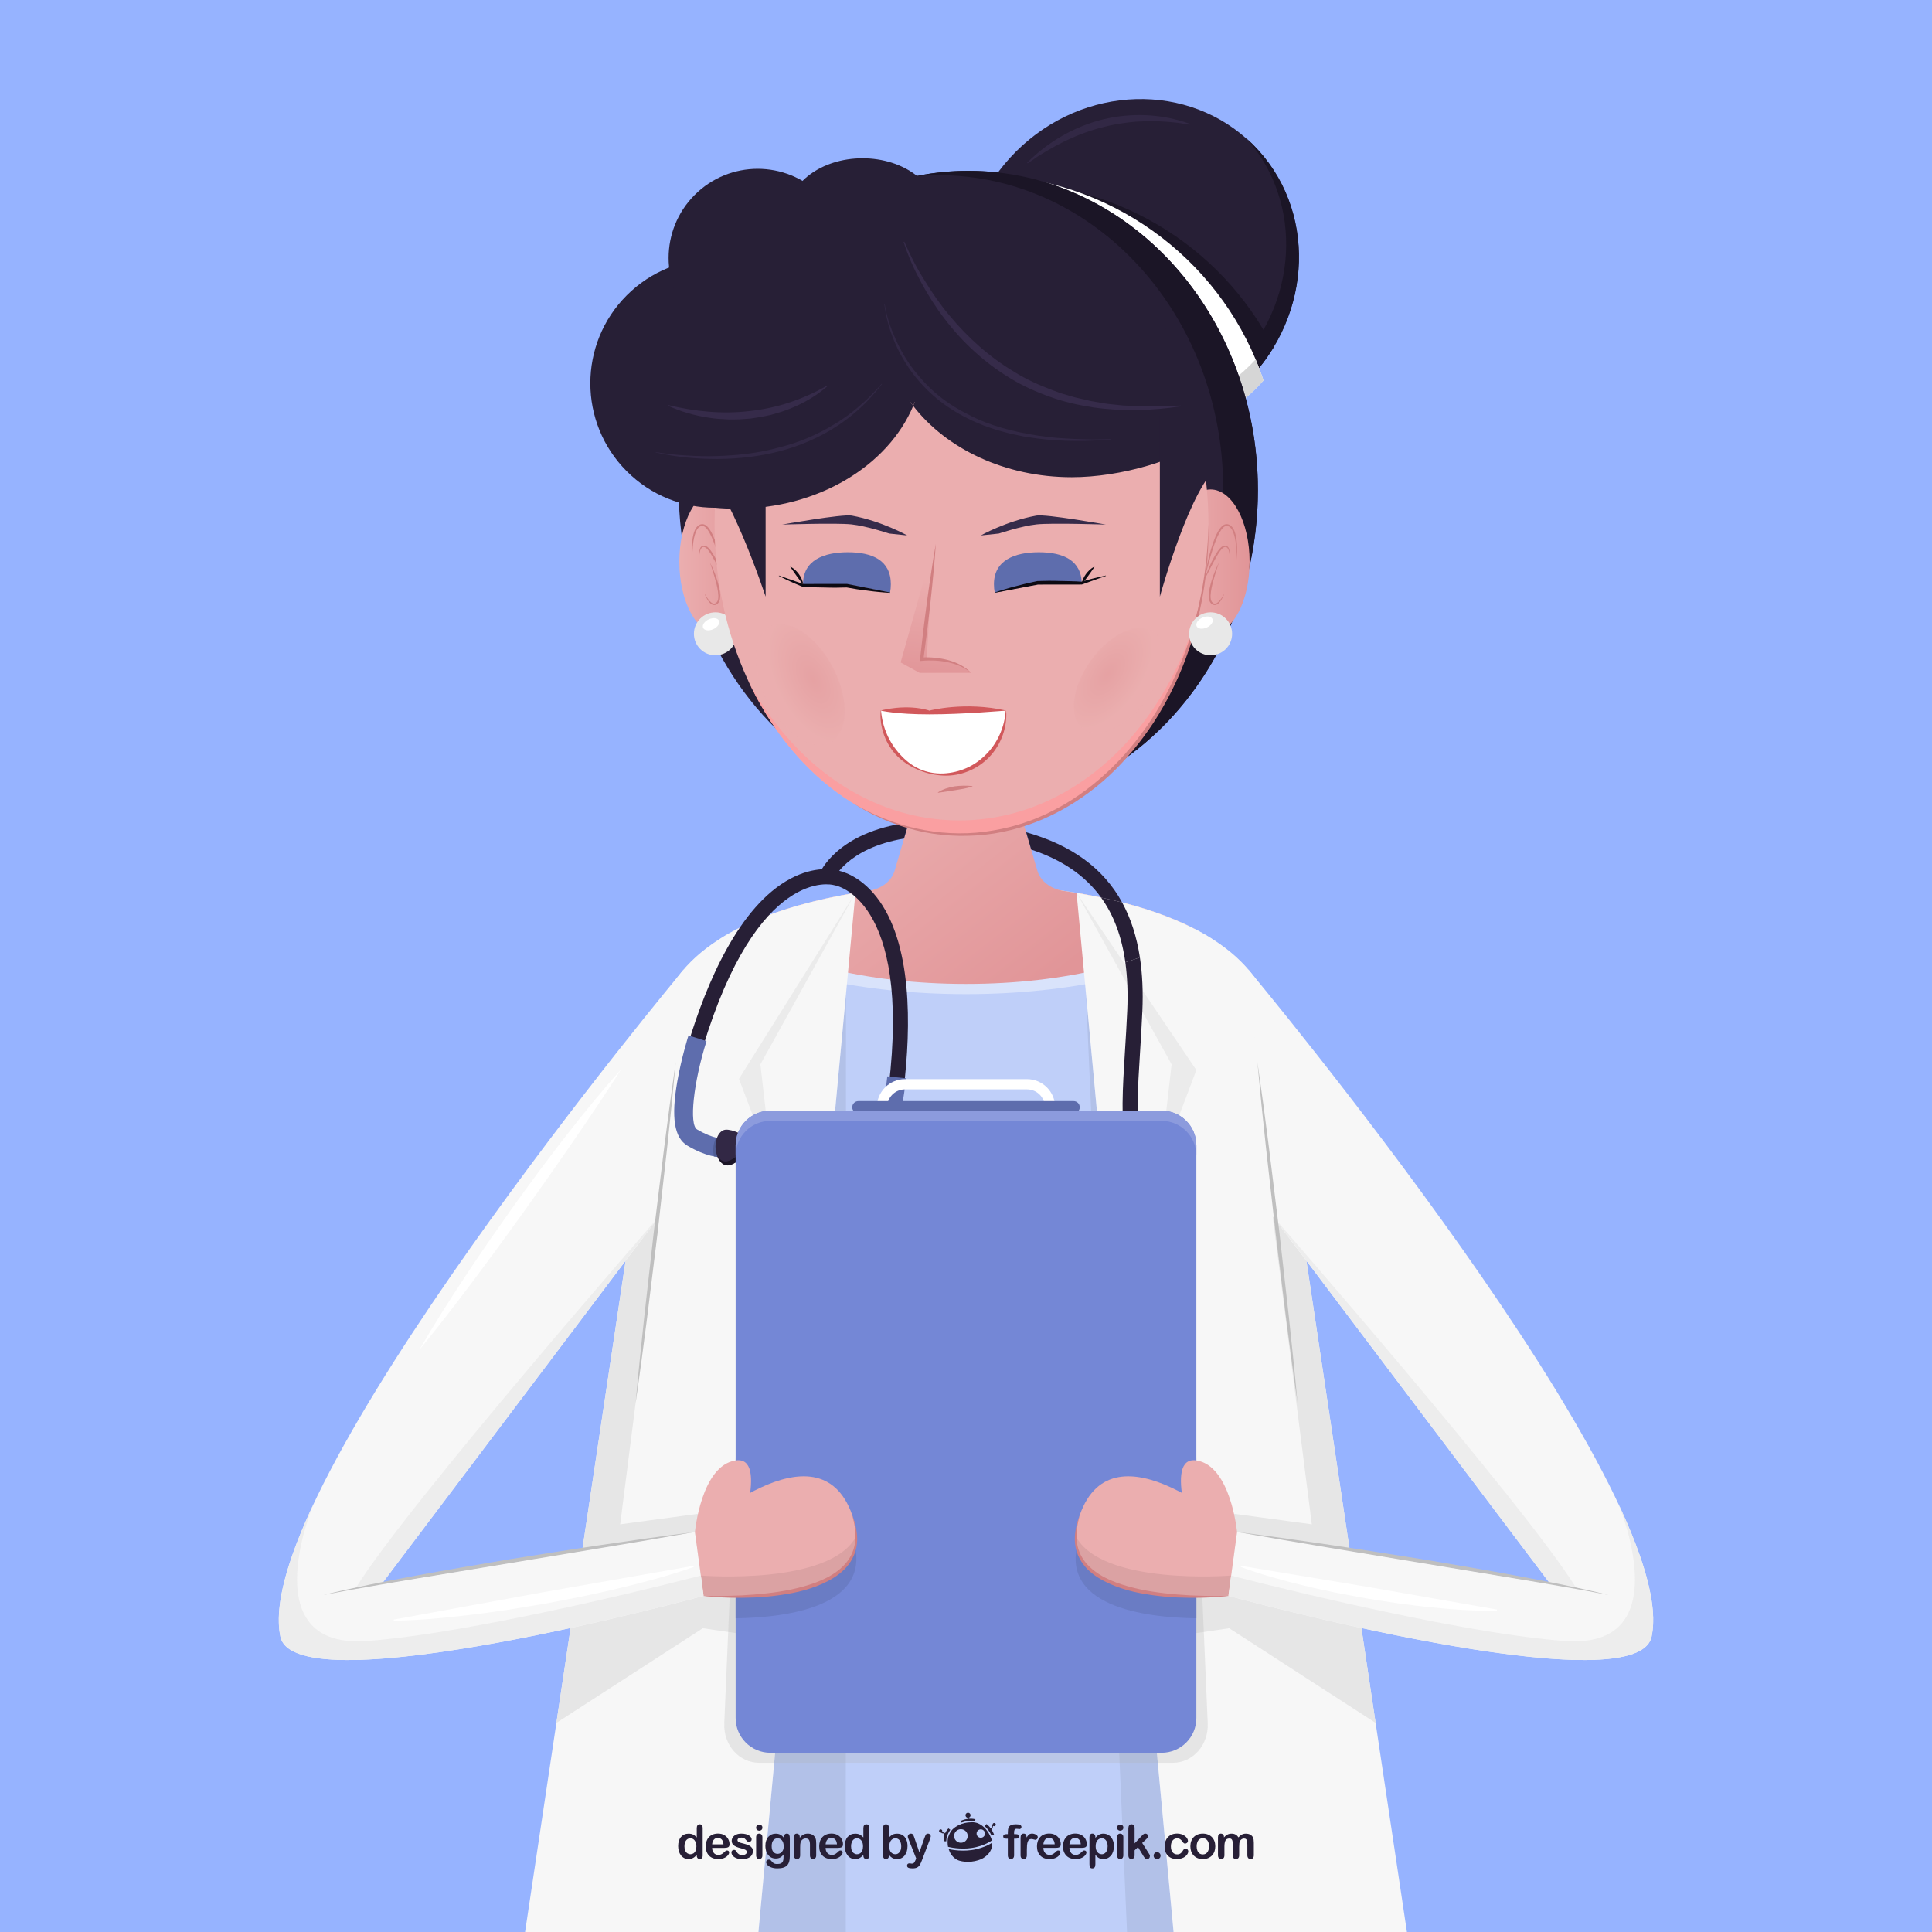 <?xml version="1.0" encoding="utf-8"?>
<!-- Generator: Adobe Illustrator 27.5.0, SVG Export Plug-In . SVG Version: 6.00 Build 0)  -->
<svg version="1.1" xmlns="http://www.w3.org/2000/svg" xmlns:xlink="http://www.w3.org/1999/xlink" x="0px" y="0px"
	 viewBox="0 0 500 500" style="enable-background:new 0 0 500 500;" xml:space="preserve">
<g id="BACKGROUND">
	<rect style="fill:#96B3FF;" width="500" height="500"/>
</g>
<g id="OBJECTS">
	<g>
		<path style="fill:#BFCFF9;" d="M353.652,500l-25.658-241.167C314.995,227.766,250,228.654,250,228.654
			s-64.995-0.888-77.994,30.179L146.348,500H353.652z"/>
		<polygon style="fill:#B2C1E8;" points="303.723,500 281.062,257.28 291.672,500 		"/>
		<polygon style="fill:#B2C1E8;" points="218.882,500 218.938,257.28 196.277,500 		"/>
		<path style="fill:#D9E3FB;" d="M250,257.28c27.128,0,50.867-5.577,64.24-13.94C290.832,228.1,250,228.654,250,228.654
			s-40.832-0.554-64.24,14.686C199.133,251.704,222.872,257.28,250,257.28z"/>
		<linearGradient id="SVGID_1_" gradientUnits="userSpaceOnUse" x1="222.508" y1="205.342" x2="264.83" y2="259.42">
			<stop  offset="0" style="stop-color:#EBAEAF"/>
			<stop  offset="1" style="stop-color:#E19598"/>
		</linearGradient>
		<path style="fill:url(#SVGID_1_);" d="M268.474,225.359l-4.181-14.293h-28.587l-4.181,14.293
			c-0.785,2.686-3.449,4.713-6.767,5.198c-10.941,1.598-23.601,4.532-34.015,9.914c11.031,8.403,33.397,14.165,59.256,14.165
			s48.226-5.762,59.256-14.165c-10.414-5.382-23.074-8.316-34.015-9.914C271.923,230.072,269.26,228.044,268.474,225.359z"/>
		<path style="fill:#F7F7F7;" d="M196.277,500l25.107-268.92c-19.186,3.199-42.201,10.602-49.378,27.753L135.888,500H196.277z"/>
		<polygon style="fill:#E6E6E6;" points="170.647,314.695 160.507,394.49 200.742,389.062 195.334,423.365 181.888,421.382 
			143.993,445.885 161.905,326.279 		"/>
		<path style="fill:#F7F7F7;" d="M364.112,500l-36.118-241.167c-7.176-17.151-30.192-24.554-49.378-27.753L303.723,500H364.112z"/>
		<polygon style="fill:#EBEBEB;" points="278.616,231.08 309.618,276.926 300.171,301.911 303.214,275.46 		"/>
		<polygon style="fill:#EBEBEB;" points="221.384,231.08 191.244,279.207 199.828,301.911 196.786,275.46 		"/>
		<polygon style="fill:#E6E6E6;" points="329.353,314.695 339.493,394.49 299.258,389.062 304.666,423.365 318.112,421.382 
			356.007,445.885 338.094,326.279 		"/>
		<g>
			<path style="fill:#271F36;" d="M295.05,272.194c0.208-3.32,0.424-6.754,0.59-10.513c0.223-5.044,0.006-9.668-0.639-13.902
				c-1.215,0.436-2.47,0.856-3.766,1.256c0.53,3.798,0.696,7.947,0.496,12.474c-0.164,3.722-0.379,7.138-0.586,10.44
				c-1.222,19.431-2.029,32.268,11.492,53.3l3.291-2.115C293.101,303.18,293.835,291.517,295.05,272.194z"/>
			<path style="fill:#271F36;" d="M211.922,226.406l3.64,1.433c0.043-0.11,3.495-8.309,18.402-10.817l1.209-4.134
				C216.56,215.312,212.143,225.845,211.922,226.406z"/>
			<path style="fill:#271F36;" d="M284.959,232.286c1.807,0.382,3.627,0.801,5.447,1.268c-4.849-8.855-13.062-14.838-24.848-18.165
				l1.312,4.487C274.882,222.523,280.862,226.612,284.959,232.286z"/>
			<path style="fill:#271F36;" d="M290.406,233.554c-1.821-0.467-3.64-0.886-5.447-1.268c3.277,4.539,5.348,10.095,6.276,16.748
				c1.296-0.401,2.551-0.82,3.766-1.256C294.183,242.402,292.658,237.667,290.406,233.554z"/>
		</g>
		<g>
			<path style="fill:#271F36;" d="M233.869,281.807l-3.884-0.468c5.91-48.947-13.817-52.207-14.017-52.234l-0.336-0.073
				c-0.174-0.049-19.549-4.983-33.787,42.219l-3.746-1.13c4.693-15.56,13.098-35.603,26.485-42.725
				c6.278-3.342,11.052-2.398,12.028-2.15c0.993,0.164,5.744,1.219,10.153,6.798C236.166,243.941,235.817,265.672,233.869,281.807z"
				/>
			<path style="fill:#5E6DAD;" d="M187.493,299.455c-1.506,0.132-4.708-0.089-9.565-2.939c-3.435-2.016-4.275-7.303-2.643-16.639
				c1.066-6.097,2.818-11.675,2.892-11.909l4.664,1.473c-3.384,10.726-4.546,21.622-2.438,22.859
				c4.383,2.572,6.616,2.315,6.638,2.302l1.344,4.703C188.239,299.345,187.941,299.415,187.493,299.455z"/>
			<path style="fill:#505D94;" d="M188.386,299.303l-1.344-4.703c-0.011,0.006-0.577,0.074-1.69-0.184
				c-0.409,0.744-0.689,1.67-0.756,2.697c-0.051,0.779,0.036,1.51,0.209,2.169c1.175,0.218,2.075,0.226,2.689,0.172
				C187.941,299.415,188.239,299.345,188.386,299.303z"/>
			<path style="fill:#322845;" d="M193.716,296.224c0.158,2.555-3.698,5.285-5.316,5.385c-1.617,0.1-3.057-1.89-3.214-4.444
				c-0.158-2.555,1.025-4.706,2.643-4.806C189.446,292.259,193.559,293.67,193.716,296.224z"/>
			<path style="fill:#1B1526;" d="M192.762,294.332c0.165,0.313,0.275,0.647,0.298,1.008c0.154,2.492-3.607,5.155-5.185,5.253
				c-0.888,0.055-1.712-0.55-2.298-1.522c0.561,1.563,1.642,2.612,2.824,2.539c1.617-0.1,5.474-2.831,5.316-5.385
				C193.671,295.497,193.299,294.866,192.762,294.332z"/>
			<g>
				<path style="fill:#5E6DAD;" d="M213.403,304.231c1.329,0.722,4.354,1.795,9.944,1.117c3.954-0.48,6.831-4.994,9.055-14.207
					c1.452-6.017,2.069-11.831,2.094-12.075l-4.864-0.508c-1.172,11.186-4.448,21.642-6.875,21.936
					c-5.045,0.612-6.991-0.514-7.005-0.534l-3.107,3.777C212.763,303.833,213.008,304.016,213.403,304.231z"/>
				<path style="fill:#505D94;" d="M212.645,303.736l3.107-3.778c0.007,0.01,0.5,0.298,1.623,0.505
					c0.078,0.845-0.033,1.806-0.381,2.775c-0.264,0.735-0.635,1.371-1.056,1.906c-1.164-0.269-1.993-0.62-2.535-0.914
					C213.008,304.016,212.763,303.833,212.645,303.736z"/>
				<path style="fill:#322845;" d="M208.983,298.788c-1.163,2.28,1.285,6.322,2.729,7.058s3.557-0.515,4.719-2.795
					c1.163-2.28,0.935-4.725-0.508-5.461C214.48,296.853,210.146,296.508,208.983,298.788z"/>
				<path style="fill:#1B1526;" d="M210.613,297.433c-0.276,0.221-0.511,0.484-0.675,0.806c-1.134,2.224,1.254,6.166,2.662,6.884
					c0.793,0.404,1.789,0.178,2.714-0.48c-1.138,1.21-2.547,1.741-3.602,1.203c-1.444-0.736-3.892-4.778-2.729-7.058
					C209.314,298.138,209.907,297.708,210.613,297.433z"/>
			</g>
		</g>
		<g>
			<path style="fill:#FFFFFF;" d="M265.794,293.819h-31.588c-4.009,0-7.27-3.262-7.27-7.27c0-4.008,3.261-7.27,7.27-7.27h31.588
				c4.008,0,7.269,3.262,7.269,7.27C273.063,290.558,269.802,293.819,265.794,293.819z M234.207,281.925
				c-2.55,0-4.625,2.074-4.625,4.625c0,2.55,2.075,4.625,4.625,4.625h31.588c2.549,0,4.624-2.074,4.624-4.625
				c0-2.55-2.074-4.625-4.624-4.625H234.207z"/>
			<path style="fill:#5E6DAD;" d="M277.856,284.966h-55.713c-0.875,0-1.584,0.709-1.584,1.584l0,0c0,0.875,0.709,1.584,1.584,1.584
				h55.713c0.875,0,1.584-0.709,1.584-1.584l0,0C279.44,285.675,278.731,284.966,277.856,284.966z"/>
			<path style="opacity:0.25;fill:#B3B3B3;" d="M297.367,287.431h-94.734c-4.644,0-8.563,3.628-8.756,8.132l-6.434,150.408
				c-0.241,5.636,3.814,10.237,9.059,10.237h106.996c5.245,0,9.3-4.601,9.059-10.237l-6.434-150.408
				C305.931,291.06,302.011,287.431,297.367,287.431z"/>
			<path style="fill:#7487D6;" d="M300.631,287.431H199.369c-4.964,0-8.987,4.024-8.987,8.988V444.63
				c0,4.964,4.024,8.988,8.987,8.988h101.262c4.964,0,8.987-4.024,8.987-8.988V296.419
				C309.618,291.455,305.594,287.431,300.631,287.431z"/>
			<path style="fill:#8C9BDD;" d="M300.631,287.431H199.369c-4.964,0-8.987,4.024-8.987,8.988v2.645
				c0-4.964,4.024-8.987,8.987-8.987h101.262c4.964,0,8.987,4.024,8.987,8.987v-2.645
				C309.618,291.455,305.594,287.431,300.631,287.431z"/>
		</g>
		<path style="fill:#6A7CC4;" d="M220.555,397.679c-5.462-15.574-20.036-9.934-30.173-3.538v24.669
			C203.496,418.629,226.925,415.841,220.555,397.679z"/>
		<g>
			
				<ellipse transform="matrix(0.707 -0.707 0.707 0.707 36.921 227.227)" style="fill:#271F36;" cx="292.752" cy="69.046" rx="44.67" ry="42.164"/>
			<path style="fill:#322845;" d="M307.9,32.243l-1.43-0.194l-1.397-0.241c-0.945-0.092-1.876-0.207-2.806-0.275
				c-0.935-0.043-1.856-0.139-2.78-0.158c-0.928,0.02-1.843-0.056-2.762-0.017l-1.375,0.071c-0.457,0.022-0.913,0.006-1.368,0.066
				c-0.909,0.103-1.821,0.136-2.72,0.292c-1.806,0.235-3.598,0.552-5.358,1.011c-1.773,0.405-3.51,0.957-5.223,1.58
				c-1.728,0.594-3.388,1.361-5.062,2.129c-1.652,0.812-3.28,1.694-4.886,2.655c-0.794,0.491-1.613,0.966-2.406,1.484
				c-0.758,0.557-1.55,1.089-2.369,1.609l-0.138-0.138c5.367-5.405,12.201-9.373,19.618-11.216
				c7.415-1.801,15.362-1.467,22.528,1.161L307.9,32.243z"/>
			<path style="fill:#1B1526;" d="M324.338,37.459c-0.557-0.557-1.13-1.091-1.712-1.609c14.781,16.606,13.473,42.835-3.381,59.689
				c-16.854,16.854-43.083,18.161-59.69,3.381c0.518,0.582,1.052,1.154,1.609,1.712c16.466,16.466,43.956,15.673,61.401-1.772
				C340.011,81.415,340.804,53.925,324.338,37.459z"/>
			<path style="fill:#1B1526;" d="M256.401,47.411c-6.186,9.785-8.332,21.248-6.368,31.906
				c5.132,20.584,25.668,34.605,48.308,31.988c1.936-0.224,3.824-0.575,5.669-1.021c6.735-2.186,13.132-5.998,18.557-11.424
				c2.732-2.732,5.055-5.711,6.968-8.854C316.069,63.35,287.723,46.038,256.401,47.411z"/>
			<path style="fill:#FFFFFF;" d="M327.001,98.45c-9.825-29.588-37.143-51.3-69.827-53.115c-5.702,7.156-9.092,16.08-9.092,25.763
				c0,23.537,19.999,42.618,44.67,42.618C306.508,113.716,318.807,107.779,327.001,98.45z"/>
			<path style="fill:#D6D6D6;" d="M324.963,93.014c-8.189,8.963-20.228,14.64-33.669,14.64c-20.092,0-37.083-12.656-42.698-30.067
				c3.275,20.458,21.797,36.129,44.156,36.129c13.756,0,26.055-5.937,34.249-15.266C326.389,96.606,325.708,94.793,324.963,93.014z"
				/>
			<ellipse style="fill:#271F36;" cx="250.598" cy="126.824" rx="74.946" ry="82.614"/>
			<path style="fill:#1B1526;" d="M250.598,44.21c-4.72,0-9.331,0.504-13.81,1.424c2.012-0.182,4.04-0.299,6.095-0.299
				c40.691,0,73.677,36.362,73.677,81.216s-32.986,81.216-73.677,81.216c-3.676,0-7.287-0.307-10.818-0.88
				c5.928,1.663,12.136,2.551,18.534,2.551c41.392,0,74.946-36.988,74.946-82.614C325.544,81.197,291.989,44.21,250.598,44.21z"/>
			
				<linearGradient id="SVGID_00000119799960379767599920000012371333896345873537_" gradientUnits="userSpaceOnUse" x1="303.214" y1="145.373" x2="323.397" y2="145.373">
				<stop  offset="0" style="stop-color:#EBAEAF"/>
				<stop  offset="1" style="stop-color:#E19598"/>
			</linearGradient>
			
				<ellipse style="fill:url(#SVGID_00000119799960379767599920000012371333896345873537_);" cx="313.306" cy="145.373" rx="10.092" ry="18.706"/>
			
				<linearGradient id="SVGID_00000176003344519080438940000006704937070816200331_" gradientUnits="userSpaceOnUse" x1="175.812" y1="145.373" x2="195.995" y2="145.373">
				<stop  offset="0" style="stop-color:#EBAEAF"/>
				<stop  offset="1" style="stop-color:#E19598"/>
			</linearGradient>
			
				<ellipse style="fill:url(#SVGID_00000176003344519080438940000006704937070816200331_);" cx="185.904" cy="145.373" rx="10.092" ry="18.706"/>
			<path style="fill:#D17F81;" d="M187.473,149.965c-1.026-1.949-1.971-3.928-3.052-5.818c-0.265-0.475-0.551-0.935-0.855-1.378
				c-0.309-0.419-0.639-0.891-1.043-1.104c-0.224-0.096-0.459-0.152-0.666-0.08c-0.206,0.07-0.375,0.268-0.486,0.501
				c-0.239,0.465-0.327,1.019-0.383,1.563c-0.055-0.549-0.025-1.111,0.159-1.663c0.099-0.268,0.281-0.55,0.589-0.693
				c0.311-0.14,0.65-0.08,0.934,0.016c0.61,0.261,0.916,0.755,1.281,1.183c0.329,0.454,0.627,0.926,0.904,1.406
				c0.545,0.965,1.032,1.956,1.461,2.972C186.748,147.885,187.15,148.911,187.473,149.965z"/>
			<path style="fill:#D17F81;" d="M179.155,144.878c-0.178-2.139-0.215-4.317,0.268-6.455c0.128-0.532,0.293-1.064,0.573-1.559
				c0.279-0.48,0.689-0.98,1.303-1.147c0.287-0.092,0.622-0.099,0.926,0.007c0.305,0.096,0.547,0.284,0.759,0.478
				c0.423,0.397,0.731,0.865,1.012,1.337c1.044,1.936,1.666,4.015,2.22,6.096c0.538,2.087,0.951,4.202,1.256,6.331
				c-0.487-2.094-1.028-4.172-1.627-6.228c-0.623-2.04-1.248-4.115-2.283-5.95c-0.259-0.452-0.547-0.893-0.904-1.237
				c-0.364-0.342-0.775-0.553-1.237-0.397c-0.448,0.109-0.795,0.496-1.052,0.925c-0.252,0.44-0.431,0.936-0.577,1.441
				c-0.284,1.016-0.422,2.081-0.511,3.145C179.184,142.729,179.14,143.803,179.155,144.878z"/>
			<path style="fill:#D17F81;" d="M182.312,153.537c0.313,0.58,0.647,1.149,1.054,1.654c0.388,0.488,0.888,1.019,1.44,1.032
				c0.265-0.001,0.498-0.162,0.694-0.382c0.193-0.21,0.294-0.478,0.353-0.779c0.112-0.601,0.052-1.253-0.035-1.888
				c-0.166-1.281-0.514-2.548-0.876-3.806c-0.363-1.26-0.775-2.508-1.186-3.762c0.607,1.174,1.112,2.397,1.557,3.643
				c0.433,1.25,0.799,2.53,0.997,3.859c0.073,0.667,0.128,1.348-0.016,2.044c-0.127,0.676-0.65,1.461-1.5,1.443
				c-0.811-0.108-1.243-0.738-1.618-1.266C182.82,154.76,182.528,154.162,182.312,153.537z"/>
			<circle style="fill:#E8E8E8;" cx="185.149" cy="164.027" r="5.564"/>
			<ellipse style="fill:#EBAEAF;" cx="248.835" cy="135.676" rx="63.909" ry="80.335"/>
			<path style="fill:#FA9FA1;" d="M248.234,212.324c-22.964,0-43.147-14.51-54.729-36.423c11.057,23.979,31.694,40.11,55.33,40.11
				c30.91,0,56.694-27.584,62.625-64.237C304.531,186.523,278.855,212.324,248.234,212.324z"/>
			<path style="fill:#D17F81;" d="M220.582,207.754c10.228,6.177,22.443,9.047,34.244,7.509c2.935-0.413,5.86-0.962,8.689-1.856
				c1.435-0.376,2.806-0.956,4.206-1.439c1.355-0.602,2.747-1.12,4.057-1.819c5.338-2.595,10.207-6.09,14.563-10.113
				c4.367-4.021,8.176-8.633,11.472-13.577c3.257-4.976,5.945-10.311,8.165-15.833c2.192-5.536,3.81-11.298,4.924-17.154
				c1.143-5.854,1.72-11.818,1.842-17.795c0.189,11.956-1.81,23.988-6.049,35.227c-2.126,5.616-4.869,10.999-8.121,16.054
				c-3.308,5.016-7.14,9.711-11.555,13.811c-8.809,8.169-20.082,13.938-32.103,15.255c-5.986,0.622-12.081,0.311-17.915-1.145
				C231.167,213.44,225.608,210.991,220.582,207.754z"/>
			<path style="fill:#271F36;" d="M248.835,55.341c-1.635,0-3.251,0.103-4.855,0.254c-5.576,4.314-9.886,9.693-12.439,15.74
				c4.696,6.067,7.423,13.242,7.423,20.939c0,4.477-0.932,8.774-2.625,12.784c8.575,11.078,23.741,18.445,41.033,18.445
				c12.652,0,27.929-4.414,36.559-10.869C306.169,79.26,277.894,55.341,248.835,55.341z"/>
			<path style="fill:#271F36;" d="M236.339,105.059c-4.696-6.067-7.423-13.242-7.423-20.939c0-4.477,0.932-8.774,2.625-12.784
				c-2.535-3.274-5.645-6.221-9.217-8.752c-21.085,12.104-36.028,38.177-37.306,68.818c1.803,0.165,3.633,0.259,5.491,0.259
				C211.762,131.659,229.806,120.533,236.339,105.059z"/>
			<path style="fill:#271F36;" d="M236.339,105.059c1.693-4.01,2.625-8.307,2.625-12.784c0-7.697-2.727-14.873-7.423-20.939
				c-1.693,4.01-2.625,8.308-2.625,12.784C228.916,91.817,231.643,98.992,236.339,105.059z"/>
			<path style="fill:#271F36;" d="M300.171,107.632v46.773c0,0,8.158-29.589,15.522-33.898
				C315.694,120.507,300.171,78.033,300.171,107.632z"/>
			<path style="fill:#271F36;" d="M198.141,107.632v46.773c0,0-9.804-29.75-17.169-34.06
				C180.972,120.346,198.141,78.033,198.141,107.632z"/>
			
				<ellipse transform="matrix(0.707 -0.707 0.707 0.707 -15.947 159.879)" style="fill:#271F36;" cx="185.017" cy="99.19" rx="32.211" ry="32.211"/>
			
				<ellipse transform="matrix(0.707 -0.707 0.707 0.707 10.254 158.225)" style="fill:#271F36;" cx="196.121" cy="66.735" rx="23.063" ry="23.063"/>
			<ellipse style="fill:#271F36;" cx="223.224" cy="55.341" rx="19.278" ry="14.379"/>
			<ellipse style="fill:#271F36;" cx="249.241" cy="77.585" rx="46.371" ry="27.475"/>
			<circle style="fill:#E8E8E8;" cx="313.306" cy="164.027" r="5.564"/>
			<path style="fill:#FFFFFF;" d="M313.789,160.193c-0.32-0.705-1.499-0.859-2.632-0.344c-1.134,0.515-1.793,1.504-1.473,2.208
				s1.499,0.859,2.632,0.344C313.449,161.886,314.109,160.898,313.789,160.193z"/>
			<path style="fill:#FFFFFF;" d="M186.068,160.621c-0.32-0.705-1.499-0.859-2.632-0.344c-1.134,0.515-1.793,1.504-1.473,2.208
				c0.32,0.705,1.499,0.859,2.632,0.344C185.729,162.315,186.389,161.326,186.068,160.621z"/>
			
				<linearGradient id="SVGID_00000161617755061565885190000008875191196842013599_" gradientUnits="userSpaceOnUse" x1="244.59" y1="150.023" x2="241.896" y2="175.618">
				<stop  offset="0" style="stop-color:#EBAEAF"/>
				<stop  offset="1" style="stop-color:#E19598"/>
			</linearGradient>
			<path style="fill:url(#SVGID_00000161617755061565885190000008875191196842013599_);" d="M241.52,141.422l-8.434,30.017
				l4.9,2.689h13.317c0,0-2.874-3.563-11.469-3.563L241.52,141.422z"/>
			<path style="fill:#5E6DAD;" d="M268.595,151.204h11.365c0-6.235-4.87-8.285-11.105-8.285c-6.235,0-11.626,2.051-11.626,8.285
				c0,0.729,0.07,1.455,0.209,2.171L268.595,151.204z"/>
			<path style="fill:#5E6DAD;" d="M219.185,151.204h-11.365c0-6.235,5.391-8.285,11.626-8.285s11.105,2.051,11.105,8.285
				c0,0.729-0.07,1.455-0.209,2.171L219.185,151.204z"/>
			<path style="fill:#FFFFFF;" d="M244.151,200.447c8.939,0,16.186-7.412,16.186-16.555h-32.373
				C227.964,193.035,235.211,200.447,244.151,200.447z"/>
			<path style="fill:#D1585B;" d="M228.014,183.892c0.34,4.277,2.081,8.284,4.929,11.348c1.393,1.55,3.075,2.906,5.016,3.774
				c1.939,0.865,4.086,1.244,6.191,1.159c2.108-0.099,4.17-0.596,6.07-1.443c1.901-0.849,3.607-2.091,5.054-3.572
				c2.929-2.952,4.698-6.995,5.013-11.267h0.1c0.335,4.308-1.287,8.804-4.346,12.008c-3.05,3.21-7.52,5.037-11.89,4.821
				c-2.182-0.089-4.319-0.583-6.319-1.409c-2.002-0.813-3.906-1.958-5.487-3.494c-3.141-3.091-4.79-7.623-4.43-11.927H228.014z"/>
			
				<radialGradient id="SVGID_00000088829269030100265910000000206585551691798927_" cx="281.635" cy="173.282" r="15.729" gradientTransform="matrix(0.579 -0.815 0.439 0.311 47.494 350.13)" gradientUnits="userSpaceOnUse">
				<stop  offset="0" style="stop-color:#E19598"/>
				<stop  offset="1" style="stop-color:#EBAEAF"/>
			</radialGradient>
			<path style="opacity:0.5;fill:url(#SVGID_00000088829269030100265910000000206585551691798927_);" d="M298.492,163.476
				c3.936,2.83,3.07,10.766-1.934,17.726c-5.004,6.96-12.252,10.308-16.188,7.478c-3.936-2.83-3.07-10.766,1.934-17.726
				C287.309,163.994,294.556,160.646,298.492,163.476z"/>
			
				<radialGradient id="SVGID_00000119801458825290232730000003556181098966316172_" cx="217.968" cy="144.46" r="17.093" gradientTransform="matrix(-0.456 -0.89 -0.479 0.245 379.017 334.401)" gradientUnits="userSpaceOnUse">
				<stop  offset="0" style="stop-color:#E19598"/>
				<stop  offset="1" style="stop-color:#EBAEAF"/>
			</radialGradient>
			<path style="opacity:0.5;fill:url(#SVGID_00000119801458825290232730000003556181098966316172_);" d="M199.326,162.191
				c-4.674,2.43-4.98,11.1-0.683,19.365c4.297,8.265,11.569,12.996,16.243,10.566c4.674-2.43,4.98-11.1,0.683-19.365
				C211.272,164.492,204,159.761,199.326,162.191z"/>
			<path style="fill:#322845;" d="M228.965,78.691c0.468,3.127,1.496,6.141,2.779,8.993c1.272,2.861,2.847,5.58,4.743,8.048
				c1.921,2.445,4.048,4.726,6.462,6.681c2.405,1.963,5.065,3.6,7.849,4.97c5.519,2.896,11.678,4.39,17.858,5.365
				c1.552,0.225,3.117,0.383,4.68,0.564c1.57,0.094,3.141,0.213,4.716,0.287c1.576,0.044,3.155,0.118,4.736,0.137l4.749-0.07
				l0.008,0.097c-6.315,0.486-12.688,0.539-18.984-0.263l-2.353-0.347l-1.176-0.174l-1.164-0.242l-2.329-0.484
				c-0.77-0.187-1.532-0.41-2.298-0.614c-1.544-0.373-3.022-0.963-4.528-1.459c-1.463-0.615-2.948-1.179-4.352-1.923
				c-2.834-1.423-5.538-3.126-7.98-5.157c-2.439-2.032-4.633-4.357-6.509-6.918c-3.695-5.146-6.264-11.169-7.005-17.485
				L228.965,78.691z"/>
			<path style="fill:#362B4A;" d="M234.034,62.556c1.522,3.479,3.228,6.855,5.26,10.023c1.934,3.217,4.084,6.293,6.48,9.146
				c4.77,5.713,10.333,10.716,16.662,14.485c3.121,1.959,6.495,3.48,9.946,4.766c0.87,0.304,1.722,0.667,2.609,0.926l2.662,0.78
				c0.882,0.285,1.803,0.414,2.701,0.648c0.903,0.211,1.799,0.467,2.721,0.597l2.753,0.475c0.919,0.164,1.853,0.213,2.78,0.326
				c0.931,0.078,1.859,0.24,2.796,0.251l2.812,0.122c0.939,0.085,1.88,0.087,2.822,0.084l2.834,0.009
				c0.947,0.003,1.888-0.095,2.836-0.131l2.854-0.1l0.03,0.193c-7.514,1.155-15.201,1.353-22.743,0.272
				c-3.757-0.588-7.496-1.408-11.078-2.717c-3.588-1.268-7.088-2.832-10.341-4.824c-6.526-3.945-12.238-9.184-16.862-15.23
				c-2.318-3.021-4.376-6.236-6.184-9.584c-1.806-3.348-3.371-6.831-4.537-10.461L234.034,62.556z"/>
			<path style="fill:#322845;" d="M169.715,117.004c2.655,0.431,5.323,0.739,7.998,0.876c2.67,0.181,5.344,0.238,8.01,0.141
				c5.324-0.174,10.645-0.764,15.758-2.181c5.15-1.258,10.079-3.35,14.593-6.126c1.159-0.652,2.215-1.458,3.32-2.199
				c1.033-0.833,2.125-1.604,3.098-2.516c2.082-1.682,3.865-3.685,5.694-5.663l0.078,0.059c-1.682,2.101-3.414,4.177-5.421,5.981
				c-0.951,0.957-2.034,1.765-3.056,2.643c-1.095,0.783-2.145,1.634-3.301,2.331c-2.245,1.493-4.65,2.735-7.119,3.81
				c-2.466,1.089-5.032,1.944-7.639,2.625c-5.217,1.37-10.616,1.964-16,1.998c-5.384,0.011-10.783-0.478-16.037-1.685
				L169.715,117.004z"/>
			<path style="fill:#362B4A;" d="M214.055,100.017c-2.716,2.374-5.883,4.226-9.248,5.606c-1.675,0.725-3.432,1.221-5.189,1.723
				c-0.889,0.208-1.786,0.382-2.681,0.564l-2.709,0.413l-2.731,0.2c-0.912,0.014-1.823,0.054-2.734,0.044
				c-1.821-0.092-3.637-0.17-5.429-0.481c-3.584-0.546-7.085-1.531-10.354-3.041l0.048-0.19c6.851,1.656,13.977,2.365,20.982,1.525
				c3.501-0.376,6.965-1.114,10.31-2.221c3.347-1.102,6.576-2.559,9.637-4.312L214.055,100.017z"/>
			<path style="fill:#D17F81;" d="M242.195,140.721c-0.176,2.505-0.364,5.008-0.617,7.504c-0.245,2.497-0.47,4.995-0.756,7.487
				c-0.263,2.494-0.572,4.983-0.869,7.473l-0.97,7.461l-0.481-0.489c1.179-0.091,2.319-0.043,3.469,0.067
				c1.145,0.112,2.283,0.31,3.395,0.605c2.212,0.591,4.361,1.651,5.937,3.3c-1.75-1.462-3.891-2.292-6.068-2.752
				c-1.092-0.231-2.204-0.366-3.318-0.419c-1.109-0.052-2.243-0.03-3.322,0.071l-0.543,0.051l0.062-0.54l0.853-7.475
				c0.312-2.488,0.61-4.978,0.954-7.463c0.323-2.487,0.705-4.967,1.068-7.449C241.343,145.67,241.763,143.195,242.195,140.721z"/>
			<path style="fill:#D17F81;" d="M311.736,149.965c0.324-1.055,0.726-2.081,1.157-3.095c0.429-1.016,0.916-2.007,1.461-2.972
				c0.277-0.48,0.575-0.951,0.904-1.406c0.365-0.428,0.67-0.922,1.281-1.183c0.283-0.096,0.622-0.155,0.934-0.016
				c0.308,0.142,0.49,0.425,0.589,0.693c0.184,0.551,0.214,1.114,0.159,1.663c-0.056-0.544-0.144-1.098-0.383-1.563
				c-0.111-0.232-0.28-0.43-0.486-0.501c-0.207-0.072-0.442-0.016-0.666,0.08c-0.404,0.213-0.734,0.685-1.043,1.104
				c-0.303,0.443-0.59,0.903-0.855,1.378C313.707,146.037,312.762,148.017,311.736,149.965z"/>
			<path style="fill:#D17F81;" d="M320.054,144.878c0.015-1.075-0.029-2.149-0.128-3.214c-0.089-1.064-0.227-2.129-0.511-3.145
				c-0.146-0.505-0.325-1-0.577-1.441c-0.257-0.429-0.604-0.817-1.052-0.925c-0.463-0.156-0.873,0.055-1.237,0.397
				c-0.357,0.344-0.645,0.785-0.904,1.237c-1.035,1.835-1.66,3.91-2.283,5.95c-0.599,2.056-1.14,4.135-1.627,6.228
				c0.305-2.129,0.718-4.243,1.256-6.331c0.554-2.081,1.176-4.16,2.22-6.096c0.282-0.473,0.59-0.94,1.013-1.337
				c0.212-0.194,0.454-0.382,0.759-0.478c0.304-0.107,0.639-0.099,0.926-0.007c0.614,0.167,1.024,0.667,1.303,1.147
				c0.28,0.495,0.445,1.027,0.573,1.559C320.27,140.561,320.232,142.738,320.054,144.878z"/>
			<path style="fill:#D17F81;" d="M316.897,153.537c-0.215,0.625-0.508,1.223-0.863,1.791c-0.376,0.528-0.808,1.159-1.618,1.266
				c-0.849,0.018-1.372-0.767-1.5-1.443c-0.144-0.696-0.089-1.377-0.016-2.044c0.198-1.329,0.564-2.608,0.997-3.859
				c0.445-1.247,0.95-2.469,1.557-3.643c-0.41,1.255-0.823,2.503-1.186,3.762c-0.362,1.257-0.71,2.524-0.876,3.806
				c-0.086,0.634-0.147,1.287-0.035,1.888c0.058,0.301,0.16,0.569,0.353,0.779c0.197,0.22,0.429,0.382,0.694,0.382
				c0.551-0.013,1.051-0.544,1.44-1.032C316.25,154.686,316.584,154.117,316.897,153.537z"/>
			<path style="fill:#D17F81;" d="M251.651,203.54c-1.575,0.528-3.015,0.726-4.454,0.957l-4.424,0.666l-0.055-0.084
				c1.299-0.851,2.807-1.319,4.329-1.57c1.532-0.205,3.082-0.231,4.616-0.068L251.651,203.54z"/>
			<path style="fill:#362B4A;" d="M253.851,138.568c0,0,6.521-3.697,14.345-5.135c2.489-0.458,18.013,2.323,18.013,2.323
				s-14.019-0.46-17.931-0.047c-3.912,0.413-9.781,2.37-9.781,2.37L253.851,138.568z"/>
			<path style="fill:#362B4A;" d="M234.781,138.568c0,0-6.521-3.697-14.345-5.135c-2.489-0.458-18.013,2.323-18.013,2.323
				s14.019-0.46,17.931-0.047c3.912,0.413,9.781,2.37,9.781,2.37L234.781,138.568z"/>
			<path style="fill:#0D0A12;" d="M257.43,153.325c0.901-0.326,1.816-0.585,2.726-0.867c0.908-0.295,1.83-0.511,2.747-0.757
				l2.756-0.713l2.777-0.602l0.061-0.013l0.098-0.002l2.841-0.06c0.947-0.016,1.894,0.03,2.841,0.042l2.841,0.06
				c0.947,0.003,1.894,0.073,2.841,0.134l-0.218,0.037l1.597-0.454c0.534-0.146,1.06-0.316,1.603-0.436
				c1.083-0.252,2.151-0.543,3.25-0.749l0.033,0.094l-6.241,2.231l-0.012,0.004h-0.013l-11.365,0.016l0.017-0.002l-11.163,2.132
				L257.43,153.325z"/>
			<path style="fill:#0D0A12;" d="M230.331,153.423c-0.958-0.036-1.903-0.138-2.852-0.218c-0.952-0.067-1.888-0.213-2.831-0.329
				l-2.822-0.373l-2.8-0.484l0.158,0.015l-2.841,0.06c-0.947,0.016-1.894-0.03-2.841-0.042l-2.841-0.059
				c-0.947-0.003-1.894-0.074-2.841-0.134l-0.154-0.01l-0.065-0.028l-1.527-0.651c-0.507-0.223-1.023-0.421-1.521-0.669
				c-1-0.485-2.014-0.93-2.998-1.461l0.033-0.094l6.256,2.189l-0.024-0.004l11.365-0.016h0.009l0.008,0.002l11.149,2.209
				L230.331,153.423z"/>
			<path style="fill:#0D0A12;" d="M279.93,151.182c0.135-1.046,0.586-1.864,1.116-2.625c0.561-0.738,1.198-1.421,2.148-1.877
				l0.061,0.044l-1.601,2.273l-1.662,2.229L279.93,151.182z"/>
			<path style="fill:#0D0A12;" d="M207.789,151.226l-1.662-2.229l-1.601-2.273l0.061-0.044c0.95,0.456,1.587,1.139,2.148,1.877
				c0.529,0.761,0.98,1.579,1.116,2.625L207.789,151.226z"/>
			<path style="fill:#D1585B;" d="M227.914,183.892c0,0,6.461-1.858,12.648,0c0,0,9.149-2.421,19.825,0
				c0,0-11.012,0.983-19.825,0.983C231.75,184.875,227.914,183.892,227.914,183.892z"/>
		</g>
		<g>
			<path style="fill:#EBAEAF;" d="M320.147,396.47c0,0-1.609-17.19-10.529-18.512c-8.92-1.323-0.103,22.263-0.103,22.263
				L320.147,396.47z"/>
			<path style="fill:#6A7CC4;" d="M279.445,397.679c-6.37,18.163,17.059,20.95,30.173,21.132v-24.669
				C299.481,387.745,284.907,382.105,279.445,397.679z"/>
			<path style="fill:#F7F7F7;" d="M323.048,250.894c0,0,112.551,134.778,104.373,172.692
				c-3.923,18.186-109.512-10.581-109.512-10.581l2.238-16.535l81.065,13.449l-71.859-95.224L323.048,250.894z"/>
			<path style="fill:#EDEDED;" d="M401.212,409.919l6.751,1.122c-13.2-21.472-78.61-96.346-78.61-96.346L401.212,409.919z"/>
			<path style="fill:#EBAEAF;" d="M320.147,396.47c0,0-31.977-29.254-40.702-4.375c-8.725,24.878,38.464,20.911,38.464,20.911
				L320.147,396.47z"/>
			<path style="fill:#DBA2A3;" d="M318.519,407.754c0,0-33.387,2.682-40.143-10.223c-0.397,18.83,39.534,15.474,39.534,15.474
				L318.519,407.754z"/>
			<path style="fill:#EDEDED;" d="M427.421,423.586c1.711-7.933-1.876-20.114-8.598-34.406c1.067,2.586,15.01,37.631-13.863,35.508
				c-29.978-2.204-86.34-16.934-86.34-16.934l-0.711,5.251C317.909,413.005,423.498,441.772,427.421,423.586z"/>
			<path style="fill:#BFBFBF;" d="M320.147,396.47c8.065,1.014,16.11,2.165,24.15,3.35c8.04,1.185,16.063,2.483,24.089,3.758
				c8.013,1.356,16.027,2.71,24.018,4.198c7.988,1.496,15.973,3.051,23.868,4.991l-5.99-1.126l-6.001-1.058
				c-4-0.704-8.003-1.391-12.012-2.05l-24.047-3.97l-24.046-3.987C336.164,399.234,328.15,397.892,320.147,396.47z"/>
			<path style="fill:#BFBFBF;" d="M335.8,363.102c-1.07-7.329-2.031-14.671-2.976-22.016l-2.712-22.047l-2.482-22.074l-1.159-11.046
				l-1.055-11.059l1.541,11.002l1.436,11.014l2.71,22.047l2.48,22.074C334.37,348.359,335.139,355.724,335.8,363.102z"/>
			<path style="fill:#FFFFFF;" d="M387.388,416.846c-5.7,0.103-11.315-0.293-16.9-0.867c-2.801-0.238-5.569-0.664-8.354-0.996
				c-2.773-0.399-5.537-0.852-8.305-1.282c-2.753-0.52-5.512-0.999-8.259-1.553c-2.737-0.608-5.49-1.13-8.211-1.834
				c-5.458-1.313-10.887-2.799-16.231-4.783l0.051-0.296l33.155,5.51l33.104,5.805L387.388,416.846z"/>
			<path style="fill:#D17F81;" d="M279.445,392.095c-0.562,2.114-0.988,4.274-0.801,6.424c0.138,2.145,0.961,4.204,2.305,5.841
				c1.348,1.638,3.097,2.922,5,3.903c1.904,0.987,3.947,1.711,6.028,2.287c4.164,1.186,8.5,1.752,12.838,2.107
				c2.171,0.183,4.352,0.288,6.535,0.333c2.184,0.076,4.369,0.063,6.559,0.016c-4.354,0.511-8.753,0.604-13.142,0.419
				c-2.197-0.073-4.388-0.305-6.569-0.61c-2.179-0.319-4.356-0.703-6.49-1.302c-2.125-0.619-4.218-1.393-6.186-2.447
				c-1.952-1.057-3.829-2.402-5.177-4.235c-1.362-1.807-2.148-4.047-2.187-6.282C278.132,396.308,278.671,394.138,279.445,392.095z"
				/>
		</g>
		<g>
			<path style="fill:#EBAEAF;" d="M179.852,396.47c0,0,1.609-17.19,10.529-18.512c8.92-1.323,0.103,22.263,0.103,22.263
				L179.852,396.47z"/>
			<path style="fill:#F7F7F7;" d="M176.952,250.894c0,0-112.551,134.778-104.373,172.692
				c3.923,18.186,109.512-10.581,109.512-10.581l-2.238-16.535l-81.065,13.449l71.859-95.224L176.952,250.894z"/>
			<path style="fill:#EDEDED;" d="M98.788,409.919l-6.751,1.122c13.2-21.472,78.61-96.346,78.61-96.346L98.788,409.919z"/>
			<path style="fill:#EBAEAF;" d="M179.852,396.47c0,0,31.977-29.254,40.702-4.375c8.725,24.878-38.464,20.911-38.464,20.911
				L179.852,396.47z"/>
			<path style="fill:#DBA2A3;" d="M181.481,407.754c0,0,33.387,2.682,40.143-10.223c0.397,18.83-39.534,15.474-39.534,15.474
				L181.481,407.754z"/>
			<path style="fill:#EDEDED;" d="M72.579,423.586c-1.711-7.933,1.876-20.114,8.598-34.406c-1.067,2.586-15.01,37.631,13.863,35.508
				c29.978-2.204,86.34-16.934,86.34-16.934l0.711,5.251C182.091,413.005,76.502,441.772,72.579,423.586z"/>
			<path style="fill:#BFBFBF;" d="M179.852,396.47c-8.003,1.422-16.017,2.764-24.031,4.107l-24.046,3.987l-24.046,3.97
				c-4.008,0.659-8.011,1.346-12.012,2.05l-6.001,1.058l-5.99,1.126c7.895-1.94,15.88-3.495,23.868-4.991
				c7.991-1.488,16.005-2.842,24.018-4.198c8.026-1.275,16.049-2.574,24.089-3.758C163.742,398.635,171.787,397.484,179.852,396.47z
				"/>
			<path style="fill:#BFBFBF;" d="M164.495,363.102c0.661-7.378,1.43-14.742,2.216-22.105l2.48-22.074l2.71-22.047l1.436-11.014
				l1.541-11.002l-1.055,11.059l-1.159,11.046l-2.482,22.074l-2.712,22.047C166.527,348.43,165.566,355.772,164.495,363.102z"/>
			<path style="fill:#FFFFFF;" d="M108.505,349.377c3.736-6.478,7.749-12.769,11.862-18.989c2.035-3.126,4.161-6.188,6.255-9.273
				l6.425-9.154c2.196-3.013,4.374-6.038,6.599-9.031c2.248-2.975,4.471-5.969,6.78-8.899c4.587-5.883,9.292-11.681,14.294-17.24
				c-4.007,6.314-8.179,12.487-12.405,18.623c-2.081,3.091-4.257,6.112-6.367,9.181l-6.463,9.112l-6.553,9.049
				c-2.224,2.988-4.399,6.012-6.658,8.976C117.802,337.693,113.261,343.607,108.505,349.377z"/>
			<path style="fill:#FFFFFF;" d="M101.876,419.149l38.781-7.104l38.834-6.809l0.053,0.295c-6.282,2.198-12.652,3.901-19.054,5.429
				c-3.193,0.811-6.417,1.442-9.627,2.158c-3.219,0.662-6.452,1.249-9.677,1.878c-3.241,0.539-6.479,1.099-9.725,1.607
				c-3.259,0.44-6.501,0.975-9.777,1.321c-6.534,0.792-13.1,1.405-19.755,1.52L101.876,419.149z"/>
			<path style="fill:#D17F81;" d="M220.555,392.095c0.774,2.044,1.313,4.213,1.287,6.453c-0.039,2.235-0.825,4.475-2.187,6.282
				c-1.348,1.833-3.225,3.178-5.177,4.235c-1.968,1.055-4.062,1.828-6.186,2.447c-2.133,0.599-4.311,0.983-6.49,1.302
				c-2.181,0.305-4.372,0.537-6.569,0.61c-4.39,0.186-8.789,0.092-13.142-0.419c2.189,0.047,4.375,0.06,6.559-0.016
				c2.183-0.045,4.363-0.15,6.535-0.333c4.338-0.354,8.675-0.921,12.838-2.107c2.081-0.576,4.124-1.3,6.028-2.287
				c1.902-0.981,3.652-2.265,5-3.903c1.344-1.637,2.167-3.695,2.305-5.841C221.543,396.369,221.117,394.209,220.555,392.095z"/>
		</g>
	</g>
</g>
<g id="DESIGNED_BY_FREEPIK">
	<g id="XMLID_76_">
		<g id="XMLID_929_">
			<path id="XMLID_958_" style="fill:#271F36;" d="M181.087,472.134c-0.246,0-0.435,0.085-0.567,0.255
				c-0.133,0.17-0.199,0.421-0.199,0.753v2.392c-0.305-0.331-0.617-0.579-0.937-0.739c-0.321-0.159-0.715-0.24-1.182-0.24
				c-0.807,0-1.458,0.283-1.953,0.848c-0.494,0.566-0.742,1.356-0.742,2.369c0,0.478,0.063,0.923,0.187,1.335
				c0.124,0.412,0.307,0.77,0.549,1.074c0.241,0.305,0.527,0.539,0.857,0.703c0.33,0.164,0.689,0.246,1.078,0.246
				c0.293,0,0.563-0.04,0.809-0.122c0.248-0.08,0.477-0.199,0.689-0.356c0.212-0.156,0.427-0.359,0.644-0.608v0.16
				c0,0.297,0.072,0.525,0.217,0.685c0.145,0.161,0.328,0.24,0.549,0.24c0.226,0,0.409-0.077,0.552-0.231
				c0.143-0.154,0.214-0.386,0.214-0.694v-7.146c0-0.305-0.066-0.534-0.199-0.691C181.521,472.212,181.332,472.134,181.087,472.134z
				 M180.021,478.974c-0.14,0.306-0.328,0.533-0.563,0.682c-0.236,0.149-0.496,0.223-0.781,0.223c-0.281,0-0.539-0.079-0.777-0.236
				c-0.237-0.155-0.424-0.387-0.561-0.696c-0.136-0.309-0.204-0.682-0.204-1.122c0-0.415,0.063-0.78,0.193-1.095
				c0.128-0.315,0.309-0.556,0.543-0.724c0.233-0.168,0.499-0.253,0.795-0.253c0.285,0,0.547,0.082,0.786,0.246
				c0.239,0.165,0.429,0.402,0.569,0.712c0.141,0.311,0.21,0.682,0.21,1.114C180.232,478.284,180.162,478.667,180.021,478.974z"/>
			<path id="XMLID_954_" style="fill:#271F36;" d="M188.452,478.054c0.233-0.122,0.35-0.385,0.35-0.793
				c0-0.438-0.114-0.87-0.339-1.294c-0.225-0.423-0.564-0.769-1.018-1.035c-0.453-0.268-0.996-0.4-1.628-0.4
				c-0.487,0-0.93,0.078-1.33,0.234c-0.4,0.157-0.737,0.381-1.009,0.674c-0.273,0.293-0.48,0.644-0.623,1.054
				c-0.143,0.409-0.214,0.853-0.214,1.332c0,1.017,0.289,1.822,0.867,2.415c0.577,0.592,1.387,0.89,2.427,0.89
				c0.455,0,0.858-0.059,1.207-0.178c0.352-0.12,0.641-0.268,0.873-0.448c0.231-0.18,0.404-0.368,0.519-0.564
				c0.115-0.197,0.172-0.367,0.172-0.514c0-0.166-0.052-0.294-0.155-0.386c-0.102-0.09-0.237-0.137-0.403-0.137
				c-0.154,0-0.273,0.035-0.356,0.107c-0.203,0.19-0.366,0.34-0.493,0.452c-0.126,0.111-0.265,0.215-0.415,0.312
				c-0.15,0.098-0.305,0.167-0.466,0.214c-0.16,0.045-0.337,0.067-0.531,0.067c-0.289,0-0.553-0.07-0.792-0.213
				c-0.239-0.142-0.432-0.354-0.576-0.635c-0.145-0.281-0.219-0.605-0.222-0.973h3.168
				C187.89,478.235,188.219,478.174,188.452,478.054z M184.297,477.315c0.056-0.546,0.212-0.959,0.472-1.238
				c0.259-0.28,0.59-0.418,0.994-0.418c0.423,0,0.764,0.137,1.024,0.412c0.259,0.275,0.409,0.69,0.448,1.244H184.297z"/>
			<path id="XMLID_952_" style="fill:#271F36;" d="M193.879,477.617c-0.319-0.17-0.729-0.316-1.231-0.439
				c-0.425-0.103-0.756-0.19-0.997-0.261c-0.242-0.07-0.434-0.16-0.577-0.27c-0.142-0.109-0.213-0.248-0.213-0.419
				c0-0.186,0.096-0.341,0.29-0.465c0.194-0.126,0.437-0.187,0.73-0.187c0.286,0,0.511,0.047,0.677,0.142
				c0.166,0.095,0.31,0.222,0.433,0.38c0.151,0.19,0.284,0.332,0.401,0.427c0.116,0.095,0.258,0.143,0.423,0.143
				c0.231,0,0.408-0.06,0.532-0.178c0.124-0.119,0.186-0.271,0.186-0.457c0-0.171-0.058-0.345-0.175-0.523
				c-0.116-0.178-0.286-0.34-0.51-0.486c-0.223-0.146-0.502-0.264-0.837-0.35c-0.333-0.088-0.71-0.131-1.13-0.131
				c-0.535,0-0.99,0.085-1.367,0.259c-0.378,0.172-0.665,0.403-0.859,0.691c-0.194,0.289-0.291,0.596-0.291,0.92
				c0,0.364,0.105,0.671,0.315,0.92c0.21,0.249,0.489,0.45,0.84,0.602c0.35,0.152,0.804,0.298,1.362,0.436
				c0.494,0.12,0.849,0.244,1.066,0.375c0.216,0.131,0.323,0.338,0.323,0.622c0,0.187-0.104,0.352-0.311,0.497
				c-0.208,0.144-0.474,0.216-0.798,0.216c-0.4,0-0.715-0.071-0.947-0.213c-0.231-0.143-0.431-0.358-0.597-0.647
				c-0.082-0.15-0.17-0.267-0.261-0.35c-0.091-0.082-0.221-0.124-0.391-0.124c-0.194,0-0.355,0.064-0.481,0.19
				c-0.128,0.126-0.19,0.278-0.19,0.456c0,0.27,0.099,0.537,0.297,0.805c0.198,0.266,0.505,0.489,0.92,0.667
				c0.415,0.178,0.914,0.267,1.495,0.267c0.61,0,1.127-0.082,1.552-0.246c0.425-0.164,0.747-0.406,0.964-0.724
				c0.218-0.319,0.327-0.702,0.327-1.149c0-0.297-0.082-0.56-0.246-0.791C194.438,477.988,194.196,477.787,193.879,477.617z"/>
			<path id="XMLID_950_" style="fill:#271F36;" d="M196.486,474.543c-0.237,0-0.43,0.081-0.578,0.243
				c-0.149,0.162-0.222,0.404-0.222,0.724v4.635c0,0.317,0.073,0.56,0.222,0.73c0.148,0.17,0.341,0.255,0.578,0.255
				c0.238,0,0.433-0.083,0.588-0.249c0.154-0.166,0.231-0.412,0.231-0.737v-4.682c0-0.289-0.077-0.514-0.231-0.677
				C196.919,474.624,196.724,474.543,196.486,474.543z"/>
			<path id="XMLID_949_" style="fill:#271F36;" d="M196.504,472.204c-0.217,0-0.409,0.073-0.573,0.223
				c-0.164,0.149-0.246,0.337-0.246,0.567c0,0.254,0.08,0.45,0.24,0.588c0.16,0.139,0.353,0.208,0.579,0.208
				c0.217,0,0.405-0.071,0.563-0.211c0.158-0.14,0.238-0.335,0.238-0.585c0-0.257-0.081-0.453-0.243-0.588
				C196.9,472.272,196.714,472.204,196.504,472.204z"/>
			<path id="XMLID_945_" style="fill:#271F36;" d="M203.626,474.543c-0.217,0-0.395,0.078-0.535,0.231
				c-0.139,0.155-0.208,0.372-0.208,0.653v0.22c-0.289-0.376-0.602-0.652-0.937-0.829c-0.337-0.175-0.735-0.264-1.194-0.264
				c-0.384,0-0.736,0.068-1.056,0.204c-0.32,0.137-0.604,0.34-0.849,0.609c-0.245,0.268-0.433,0.599-0.566,0.992
				c-0.133,0.391-0.199,0.831-0.199,1.318c0,0.653,0.109,1.228,0.327,1.727c0.217,0.499,0.529,0.886,0.934,1.163
				c0.407,0.277,0.88,0.416,1.422,0.416c0.45,0,0.84-0.091,1.165-0.273c0.327-0.182,0.615-0.447,0.864-0.796
				c-0.008,0.531-0.02,0.915-0.035,1.155c-0.016,0.24-0.07,0.464-0.163,0.673c-0.093,0.21-0.255,0.374-0.486,0.49
				c-0.231,0.117-0.557,0.175-0.977,0.175c-0.205,0-0.388-0.02-0.546-0.056c-0.159-0.038-0.294-0.095-0.406-0.172
				c-0.112-0.078-0.216-0.17-0.309-0.279c-0.093-0.109-0.183-0.217-0.27-0.324c-0.178-0.209-0.386-0.314-0.624-0.314
				c-0.189,0-0.352,0.062-0.486,0.187c-0.135,0.124-0.202,0.285-0.202,0.483c0,0.262,0.119,0.516,0.356,0.763
				c0.238,0.247,0.576,0.449,1.014,0.605c0.439,0.156,0.938,0.234,1.496,0.234c0.609,0,1.119-0.061,1.528-0.184
				c0.409-0.122,0.741-0.311,0.994-0.563c0.253-0.254,0.437-0.574,0.552-0.961c0.115-0.389,0.173-0.851,0.173-1.389v-4.706
				c0-0.384-0.051-0.678-0.155-0.882C204.146,474.645,203.938,474.543,203.626,474.543z M202.599,478.908
				c-0.151,0.291-0.345,0.508-0.586,0.653c-0.239,0.144-0.493,0.217-0.762,0.217c-0.455,0-0.826-0.168-1.113-0.505
				c-0.287-0.336-0.43-0.834-0.43-1.49c0-0.649,0.139-1.15,0.418-1.502s0.649-0.528,1.113-0.528c0.475,0,0.857,0.184,1.148,0.553
				c0.291,0.367,0.436,0.882,0.436,1.543C202.825,478.265,202.749,478.617,202.599,478.908z"/>
			<path id="XMLID_944_" style="fill:#271F36;" d="M210.978,475.611c-0.165-0.339-0.417-0.602-0.753-0.788
				c-0.337-0.186-0.718-0.28-1.146-0.28c-0.439,0-0.827,0.088-1.166,0.264c-0.339,0.176-0.65,0.452-0.935,0.828v-0.196
				c0-0.193-0.034-0.358-0.104-0.493c-0.07-0.134-0.162-0.234-0.276-0.302c-0.115-0.068-0.244-0.101-0.387-0.101
				c-0.233,0-0.417,0.076-0.552,0.228c-0.134,0.153-0.201,0.383-0.201,0.692v4.682c0,0.317,0.076,0.56,0.226,0.73
				c0.15,0.17,0.342,0.255,0.576,0.255c0.241,0,0.438-0.082,0.59-0.246c0.152-0.164,0.228-0.411,0.228-0.74v-2.03
				c0-0.661,0.04-1.111,0.119-1.353c0.11-0.3,0.284-0.537,0.522-0.71c0.237-0.173,0.5-0.258,0.788-0.258
				c0.444,0,0.74,0.142,0.888,0.425c0.148,0.283,0.223,0.691,0.223,1.225v2.7c0,0.317,0.074,0.56,0.226,0.73
				c0.15,0.17,0.345,0.255,0.587,0.255c0.238,0,0.431-0.083,0.579-0.249c0.149-0.166,0.223-0.412,0.223-0.737v-3.015
				c0-0.356-0.016-0.648-0.048-0.878C211.155,476.023,211.085,475.809,210.978,475.611z"/>
			<path id="XMLID_939_" style="fill:#271F36;" d="M217.821,478.054c0.234-0.122,0.35-0.385,0.35-0.793
				c0-0.438-0.113-0.87-0.338-1.294c-0.226-0.423-0.565-0.769-1.019-1.035c-0.453-0.268-0.995-0.4-1.628-0.4
				c-0.487,0-0.93,0.078-1.33,0.234c-0.4,0.157-0.736,0.381-1.009,0.674c-0.273,0.293-0.481,0.644-0.624,1.054
				c-0.142,0.409-0.214,0.853-0.214,1.332c0,1.017,0.289,1.822,0.867,2.415c0.578,0.592,1.387,0.89,2.427,0.89
				c0.455,0,0.858-0.059,1.208-0.178c0.35-0.12,0.64-0.268,0.871-0.448c0.232-0.18,0.405-0.368,0.52-0.564
				c0.115-0.197,0.172-0.367,0.172-0.514c0-0.166-0.051-0.294-0.154-0.386c-0.103-0.09-0.238-0.137-0.404-0.137
				c-0.154,0-0.273,0.035-0.356,0.107c-0.201,0.19-0.366,0.34-0.492,0.452c-0.128,0.111-0.266,0.215-0.416,0.312
				c-0.151,0.098-0.306,0.167-0.466,0.214c-0.161,0.045-0.338,0.067-0.532,0.067c-0.289,0-0.553-0.07-0.792-0.213
				c-0.239-0.142-0.431-0.354-0.575-0.635c-0.145-0.281-0.218-0.605-0.223-0.973h3.169
				C217.26,478.235,217.588,478.174,217.821,478.054z M213.667,477.315c0.055-0.546,0.212-0.959,0.471-1.238
				c0.259-0.28,0.591-0.418,0.995-0.418c0.423,0,0.765,0.137,1.024,0.412c0.259,0.275,0.409,0.69,0.448,1.244H213.667z"/>
			<path id="XMLID_936_" style="fill:#271F36;" d="M224.207,472.134c-0.245,0-0.434,0.085-0.567,0.255
				c-0.132,0.17-0.2,0.421-0.2,0.753v2.392c-0.304-0.331-0.616-0.579-0.937-0.739c-0.32-0.159-0.714-0.24-1.181-0.24
				c-0.807,0-1.458,0.283-1.953,0.848c-0.495,0.566-0.741,1.356-0.741,2.369c0,0.478,0.062,0.923,0.187,1.335
				c0.124,0.412,0.307,0.77,0.549,1.074c0.241,0.305,0.527,0.539,0.857,0.703c0.33,0.164,0.689,0.246,1.077,0.246
				c0.293,0,0.563-0.04,0.81-0.122c0.247-0.08,0.476-0.199,0.688-0.356c0.211-0.156,0.426-0.359,0.643-0.608v0.16
				c0,0.297,0.073,0.525,0.217,0.685c0.145,0.161,0.328,0.24,0.549,0.24c0.226,0,0.41-0.077,0.552-0.231
				c0.143-0.154,0.214-0.386,0.214-0.694v-7.146c0-0.305-0.066-0.534-0.199-0.691C224.64,472.212,224.452,472.134,224.207,472.134z
				 M223.141,478.974c-0.14,0.306-0.328,0.533-0.564,0.682c-0.235,0.149-0.495,0.223-0.781,0.223c-0.281,0-0.54-0.079-0.776-0.236
				c-0.238-0.155-0.425-0.387-0.561-0.696c-0.137-0.309-0.205-0.682-0.205-1.122c0-0.415,0.064-0.78,0.193-1.095
				c0.129-0.315,0.31-0.556,0.543-0.724c0.233-0.168,0.499-0.253,0.795-0.253c0.285,0,0.547,0.082,0.787,0.246
				c0.239,0.165,0.43,0.402,0.57,0.712c0.14,0.311,0.21,0.682,0.21,1.114C223.352,478.284,223.281,478.667,223.141,478.974z"/>
			<path id="XMLID_933_" style="fill:#271F36;" d="M233.586,474.937c-0.406-0.254-0.878-0.382-1.416-0.382
				c-0.467,0-0.859,0.084-1.175,0.252c-0.317,0.168-0.627,0.411-0.932,0.727v-2.475c0-0.297-0.068-0.524-0.202-0.685
				c-0.134-0.16-0.326-0.24-0.576-0.24c-0.237,0-0.423,0.084-0.555,0.252c-0.132,0.168-0.198,0.416-0.198,0.745v7.075
				c0,0.305,0.068,0.535,0.205,0.692c0.136,0.156,0.319,0.234,0.549,0.234c0.226,0,0.412-0.077,0.558-0.234
				c0.146-0.157,0.22-0.388,0.22-0.692v-0.16c0.178,0.205,0.322,0.361,0.43,0.463c0.109,0.103,0.241,0.203,0.395,0.3
				c0.154,0.098,0.341,0.175,0.561,0.234c0.22,0.06,0.454,0.089,0.704,0.089c0.407,0,0.781-0.082,1.118-0.246
				c0.338-0.164,0.626-0.397,0.864-0.698c0.237-0.3,0.418-0.656,0.543-1.065c0.125-0.41,0.187-0.859,0.187-1.35
				c0-0.665-0.112-1.241-0.336-1.725C234.305,475.563,233.991,475.193,233.586,474.937z M232.796,479.348
				c-0.295,0.354-0.646,0.531-1.053,0.531c-0.479,0-0.866-0.174-1.161-0.521c-0.295-0.346-0.442-0.841-0.442-1.487
				c0-0.439,0.069-0.818,0.208-1.136c0.138-0.319,0.328-0.562,0.57-0.73c0.24-0.168,0.516-0.253,0.825-0.253
				c0.3,0,0.564,0.085,0.79,0.253c0.225,0.168,0.399,0.406,0.522,0.715c0.123,0.308,0.184,0.677,0.184,1.104
				C233.238,478.486,233.09,478.993,232.796,479.348z"/>
			<path id="XMLID_931_" style="fill:#271F36;" d="M240.529,474.641c-0.112-0.066-0.23-0.098-0.353-0.098
				c-0.171,0-0.303,0.03-0.395,0.09c-0.093,0.058-0.181,0.173-0.264,0.344c-0.083,0.17-0.176,0.406-0.279,0.706l-1.3,3.71
				l-1.371-3.988c-0.091-0.277-0.195-0.489-0.314-0.638c-0.119-0.148-0.295-0.223-0.529-0.223c-0.135,0-0.264,0.035-0.389,0.107
				c-0.124,0.071-0.222,0.166-0.294,0.285c-0.071,0.118-0.107,0.247-0.107,0.385c0,0.13,0.062,0.341,0.184,0.628l1.994,5.022
				l-0.148,0.362c-0.111,0.265-0.209,0.466-0.294,0.601c-0.085,0.138-0.181,0.234-0.288,0.289c-0.107,0.056-0.254,0.084-0.44,0.084
				c-0.074,0-0.163-0.012-0.266-0.035c-0.083-0.024-0.168-0.037-0.256-0.037c-0.221,0-0.388,0.051-0.5,0.152
				c-0.114,0.101-0.17,0.245-0.17,0.43c0,0.273,0.118,0.461,0.356,0.564c0.237,0.103,0.593,0.154,1.068,0.154
				c0.487,0,0.873-0.074,1.161-0.223c0.287-0.148,0.517-0.361,0.691-0.638c0.174-0.277,0.353-0.658,0.535-1.145l2.113-5.532
				c0.051-0.142,0.095-0.283,0.13-0.421c0.037-0.139,0.061-0.246,0.078-0.321c0-0.123-0.032-0.239-0.093-0.35
				C240.729,474.794,240.642,474.706,240.529,474.641z"/>
		</g>
		<g id="XMLID_365_">
			<g id="XMLID_380_">
				<path id="XMLID_928_" style="fill:#271F36;" d="M262.93,472.129c-0.533,0-0.954,0.069-1.26,0.204
					c-0.307,0.137-0.527,0.354-0.654,0.652c-0.129,0.301-0.191,0.702-0.191,1.211v0.487h-0.387c-0.543,0-0.815,0.192-0.815,0.582
					c0,0.174,0.066,0.316,0.196,0.424c0.132,0.111,0.316,0.163,0.558,0.163h0.447v4.294c0,0.319,0.074,0.563,0.227,0.73
					c0.154,0.17,0.344,0.254,0.574,0.254c0.243,0,0.438-0.084,0.589-0.254c0.156-0.167,0.231-0.411,0.231-0.73v-4.294h0.395
					c0.29,0,0.517-0.035,0.68-0.107c0.166-0.071,0.245-0.24,0.245-0.502c0-0.374-0.306-0.56-0.926-0.56h-0.395v-0.386
					c0-0.322,0.043-0.568,0.122-0.74c0.087-0.172,0.273-0.259,0.566-0.259c0.107,0,0.241,0.014,0.389,0.034
					c0.156,0.026,0.267,0.038,0.33,0.038c0.134,0,0.252-0.054,0.348-0.16c0.101-0.107,0.15-0.236,0.15-0.384
					C264.35,472.359,263.879,472.129,262.93,472.129z"/>
				<path id="XMLID_926_" style="fill:#271F36;" d="M268.089,474.795c-0.32-0.171-0.648-0.255-0.99-0.255
					c-0.342,0-0.611,0.084-0.818,0.255c-0.203,0.171-0.4,0.421-0.592,0.755c-0.014-0.334-0.08-0.584-0.198-0.755
					c-0.119-0.171-0.312-0.255-0.583-0.255c-0.525,0-0.788,0.364-0.788,1.093v4.513c0,0.323,0.078,0.569,0.225,0.733
					c0.15,0.169,0.34,0.25,0.579,0.25c0.237,0,0.432-0.081,0.586-0.247c0.151-0.163,0.234-0.41,0.234-0.737v-1.355
					c0-0.486,0.014-0.899,0.045-1.239c0.034-0.336,0.09-0.63,0.17-0.878c0.084-0.243,0.201-0.425,0.353-0.553
					c0.149-0.122,0.345-0.186,0.582-0.186c0.172,0,0.374,0.037,0.602,0.108c0.226,0.073,0.37,0.112,0.433,0.112
					c0.157,0,0.304-0.064,0.441-0.195c0.135-0.126,0.204-0.292,0.204-0.488C268.571,475.193,268.411,474.966,268.089,474.795z"/>
				<path id="XMLID_922_" style="fill:#271F36;" d="M274.176,478.052c0.233-0.122,0.351-0.386,0.351-0.791
					c0-0.441-0.113-0.87-0.339-1.296c-0.222-0.423-0.566-0.77-1.018-1.034c-0.453-0.27-0.997-0.403-1.629-0.403
					c-0.488,0-0.931,0.078-1.33,0.233c-0.402,0.156-0.735,0.38-1.007,0.674c-0.276,0.295-0.484,0.643-0.624,1.055
					c-0.144,0.41-0.217,0.855-0.217,1.333c0,1.017,0.292,1.823,0.87,2.418c0.577,0.593,1.385,0.888,2.429,0.888
					c0.453,0,0.857-0.06,1.207-0.179c0.349-0.117,0.639-0.268,0.874-0.446c0.233-0.182,0.405-0.368,0.522-0.566
					c0.112-0.195,0.167-0.365,0.167-0.512c0-0.167-0.048-0.294-0.152-0.386c-0.105-0.092-0.238-0.139-0.406-0.139
					c-0.152,0-0.271,0.038-0.355,0.109c-0.202,0.189-0.367,0.34-0.494,0.449c-0.128,0.113-0.264,0.217-0.415,0.312
					c-0.15,0.097-0.307,0.17-0.466,0.213c-0.16,0.048-0.336,0.069-0.531,0.069c-0.29,0-0.552-0.07-0.793-0.212
					c-0.24-0.145-0.431-0.356-0.578-0.635c-0.144-0.281-0.216-0.607-0.221-0.974h3.171
					C273.615,478.233,273.943,478.173,274.176,478.052z M270.021,477.312c0.054-0.546,0.213-0.957,0.472-1.236
					c0.259-0.28,0.591-0.417,0.995-0.417c0.426,0,0.764,0.136,1.025,0.413c0.26,0.273,0.407,0.688,0.446,1.241H270.021z"/>
				<path id="XMLID_919_" style="fill:#271F36;" d="M280.916,478.052c0.231-0.122,0.351-0.386,0.351-0.791
					c0-0.441-0.116-0.87-0.34-1.296c-0.222-0.423-0.563-0.77-1.013-1.034c-0.46-0.27-1.003-0.403-1.633-0.403
					c-0.486,0-0.932,0.078-1.33,0.233c-0.401,0.156-0.736,0.38-1.009,0.674c-0.273,0.295-0.481,0.643-0.622,1.055
					c-0.145,0.41-0.217,0.855-0.217,1.333c0,1.017,0.29,1.823,0.868,2.418c0.58,0.593,1.387,0.888,2.429,0.888
					c0.453,0,0.86-0.06,1.208-0.179c0.347-0.117,0.641-0.268,0.872-0.446c0.234-0.182,0.408-0.368,0.519-0.566
					c0.117-0.195,0.171-0.365,0.171-0.512c0-0.167-0.047-0.294-0.15-0.386c-0.104-0.092-0.238-0.139-0.406-0.139
					c-0.151,0-0.27,0.038-0.355,0.109c-0.203,0.189-0.368,0.34-0.492,0.449c-0.128,0.113-0.264,0.217-0.415,0.312
					c-0.152,0.097-0.307,0.17-0.469,0.213c-0.157,0.048-0.336,0.069-0.528,0.069c-0.291,0-0.555-0.07-0.795-0.212
					c-0.239-0.145-0.431-0.356-0.575-0.635c-0.144-0.281-0.218-0.607-0.222-0.974h3.17
					C280.354,478.233,280.682,478.173,280.916,478.052z M276.762,477.312c0.053-0.546,0.211-0.957,0.469-1.236
					c0.261-0.28,0.592-0.417,0.995-0.417c0.425,0,0.763,0.136,1.027,0.413c0.257,0.273,0.407,0.688,0.447,1.241H276.762z"/>
				<path id="XMLID_390_" style="fill:#271F36;" d="M286.926,474.937c-0.42-0.256-0.882-0.386-1.379-0.386
					c-0.415,0-0.79,0.089-1.114,0.267c-0.331,0.176-0.649,0.452-0.952,0.828v-0.195c0-0.296-0.071-0.519-0.218-0.677
					c-0.143-0.156-0.329-0.234-0.56-0.234c-0.233,0-0.419,0.078-0.553,0.228c-0.134,0.155-0.2,0.382-0.2,0.692v6.995
					c0,0.355,0.051,0.62,0.146,0.807c0.102,0.183,0.301,0.275,0.607,0.275c0.518,0,0.778-0.359,0.778-1.068v-2.433
					c0.287,0.358,0.586,0.634,0.901,0.816c0.314,0.187,0.704,0.279,1.165,0.279c0.385,0,0.741-0.076,1.079-0.227
					c0.334-0.153,0.622-0.372,0.868-0.654c0.245-0.283,0.441-0.632,0.58-1.05c0.14-0.419,0.21-0.878,0.21-1.376
					c0-0.677-0.122-1.261-0.366-1.758C287.675,475.572,287.346,475.196,286.926,474.937z M286.451,478.94
					c-0.137,0.313-0.32,0.546-0.552,0.704c-0.229,0.154-0.48,0.232-0.748,0.232c-0.454,0-0.828-0.179-1.133-0.536
					c-0.306-0.358-0.46-0.862-0.46-1.504c0-0.686,0.154-1.204,0.462-1.558c0.306-0.35,0.684-0.527,1.13-0.527
					c0.281,0,0.541,0.084,0.77,0.248c0.229,0.163,0.411,0.397,0.541,0.705c0.13,0.306,0.197,0.674,0.197,1.101
					C286.658,478.248,286.589,478.626,286.451,478.94z"/>
				<path id="XMLID_389_" style="fill:#271F36;" d="M289.9,474.54c-0.238,0-0.428,0.079-0.58,0.245
					c-0.146,0.162-0.222,0.403-0.222,0.721v4.641c0,0.313,0.076,0.555,0.222,0.729c0.152,0.17,0.342,0.254,0.58,0.254
					c0.238,0,0.432-0.082,0.588-0.25c0.154-0.165,0.231-0.41,0.231-0.732v-4.688c0-0.287-0.078-0.512-0.231-0.675
					C290.332,474.619,290.138,474.54,289.9,474.54z"/>
				<path id="XMLID_388_" style="fill:#271F36;" d="M289.917,472.199c-0.217,0-0.408,0.076-0.571,0.223
					c-0.166,0.149-0.248,0.339-0.248,0.568c0,0.253,0.081,0.447,0.242,0.586c0.159,0.138,0.35,0.209,0.577,0.209
					c0.22,0,0.408-0.071,0.566-0.209c0.157-0.14,0.236-0.335,0.236-0.585c0-0.257-0.082-0.454-0.244-0.591
					C290.314,472.267,290.13,472.199,289.917,472.199z"/>
				<path id="XMLID_387_" style="fill:#271F36;" d="M297.258,479.569l-1.662-2.614l0.86-0.789c0.438-0.395,0.659-0.714,0.659-0.951
					c0-0.192-0.068-0.355-0.2-0.483c-0.139-0.128-0.306-0.193-0.51-0.193c-0.168,0-0.312,0.043-0.431,0.13
					c-0.121,0.086-0.29,0.251-0.517,0.486l-1.822,1.914v-3.933c0-0.329-0.074-0.582-0.221-0.751
					c-0.148-0.172-0.344-0.258-0.593-0.258c-0.255,0-0.457,0.093-0.596,0.283c-0.135,0.189-0.207,0.462-0.207,0.821v6.913
					c0,0.323,0.073,0.569,0.215,0.733c0.141,0.169,0.339,0.25,0.588,0.25c0.213,0,0.406-0.084,0.566-0.254
					c0.165-0.167,0.248-0.406,0.248-0.718v-1.291l0.88-0.83l1.427,2.353c0.181,0.278,0.33,0.471,0.436,0.58
					c0.106,0.109,0.26,0.16,0.458,0.16c0.226,0,0.413-0.073,0.553-0.221c0.142-0.151,0.214-0.352,0.214-0.61
					c0-0.089-0.029-0.19-0.082-0.289C297.47,479.909,297.379,479.765,297.258,479.569z"/>
				<path id="XMLID_386_" style="fill:#271F36;" d="M299.45,479.343c-0.25,0-0.458,0.087-0.63,0.261
					c-0.17,0.173-0.256,0.381-0.256,0.622c0,0.287,0.09,0.51,0.268,0.665c0.179,0.159,0.389,0.238,0.633,0.238
					c0.237,0,0.444-0.079,0.624-0.241c0.174-0.157,0.264-0.38,0.264-0.662c0-0.243-0.089-0.454-0.264-0.626
					C299.909,479.43,299.698,479.343,299.45,479.343z"/>
				<path id="XMLID_385_" style="fill:#271F36;" d="M306.835,478.417c-0.167,0-0.308,0.054-0.422,0.156
					c-0.113,0.104-0.219,0.245-0.318,0.427c-0.178,0.309-0.381,0.538-0.616,0.689c-0.231,0.15-0.509,0.225-0.835,0.225
					c-0.24,0-0.463-0.045-0.665-0.141c-0.201-0.093-0.372-0.229-0.516-0.409c-0.143-0.18-0.252-0.398-0.325-0.652
					c-0.075-0.256-0.114-0.537-0.114-0.842c0-0.646,0.147-1.161,0.439-1.534c0.294-0.375,0.682-0.561,1.158-0.561
					c0.333,0,0.607,0.075,0.821,0.227c0.219,0.148,0.424,0.375,0.622,0.674c0.109,0.158,0.209,0.269,0.299,0.339
					c0.09,0.068,0.201,0.104,0.338,0.104c0.202,0,0.377-0.068,0.524-0.203c0.143-0.135,0.214-0.3,0.214-0.492
					c0-0.192-0.063-0.397-0.192-0.617c-0.128-0.218-0.314-0.424-0.556-0.62c-0.245-0.192-0.54-0.352-0.89-0.474
					c-0.353-0.123-0.737-0.184-1.157-0.184c-0.674,0-1.26,0.138-1.746,0.419c-0.486,0.279-0.859,0.674-1.113,1.183
					c-0.259,0.511-0.387,1.098-0.387,1.765c0,0.981,0.281,1.764,0.841,2.349c0.562,0.582,1.344,0.876,2.348,0.876
					c0.469,0,0.893-0.065,1.269-0.192c0.377-0.126,0.688-0.295,0.934-0.502c0.248-0.207,0.434-0.425,0.554-0.656
					c0.121-0.229,0.182-0.446,0.182-0.646c0-0.169-0.066-0.331-0.198-0.481C307.198,478.493,307.033,478.417,306.835,478.417z"/>
				<path id="XMLID_382_" style="fill:#271F36;" d="M313.647,475.453c-0.288-0.29-0.629-0.518-1.027-0.674
					c-0.4-0.161-0.846-0.239-1.336-0.239c-0.483,0-0.924,0.078-1.326,0.234c-0.399,0.158-0.737,0.38-1.019,0.669
					c-0.281,0.288-0.498,0.636-0.649,1.045c-0.146,0.408-0.224,0.858-0.224,1.349c0,0.485,0.076,0.929,0.219,1.332
					c0.152,0.402,0.369,0.75,0.657,1.048c0.285,0.292,0.627,0.521,1.016,0.676c0.392,0.159,0.835,0.239,1.326,0.239
					c0.492,0,0.937-0.08,1.336-0.234c0.394-0.158,0.735-0.382,1.02-0.675c0.286-0.291,0.502-0.641,0.656-1.05
					c0.146-0.408,0.222-0.855,0.222-1.336c0-0.489-0.075-0.932-0.221-1.339C314.148,476.096,313.933,475.749,313.647,475.453z
					 M312.455,479.368c-0.29,0.372-0.682,0.557-1.171,0.557c-0.324,0-0.605-0.086-0.846-0.253c-0.24-0.168-0.423-0.409-0.553-0.729
					c-0.129-0.317-0.194-0.684-0.194-1.108c0-0.428,0.066-0.803,0.197-1.125c0.131-0.321,0.314-0.563,0.556-0.727
					c0.242-0.164,0.522-0.246,0.84-0.246c0.489,0,0.881,0.182,1.171,0.555c0.289,0.367,0.436,0.881,0.436,1.543
					C312.891,478.487,312.744,478.999,312.455,479.368z"/>
				<path id="XMLID_381_" style="fill:#271F36;" d="M323.569,474.813c-0.32-0.173-0.705-0.262-1.146-0.262
					c-0.381,0-0.726,0.081-1.039,0.241c-0.313,0.161-0.607,0.408-0.881,0.738c-0.191-0.326-0.431-0.572-0.725-0.735
					c-0.292-0.162-0.641-0.243-1.048-0.243c-0.394,0-0.748,0.079-1.07,0.241c-0.319,0.156-0.619,0.403-0.903,0.738v-0.153
					c0-0.261-0.074-0.466-0.222-0.616c-0.15-0.145-0.334-0.221-0.557-0.221c-0.227,0-0.412,0.078-0.555,0.239
					c-0.14,0.157-0.21,0.389-0.21,0.694v4.636c0,0.336,0.078,0.591,0.235,0.765c0.156,0.171,0.357,0.257,0.604,0.257
					c0.248,0,0.447-0.087,0.603-0.257c0.15-0.173,0.226-0.428,0.226-0.765v-2.188c0-0.684,0.086-1.206,0.253-1.566
					c0.168-0.369,0.516-0.551,1.048-0.551c0.263,0,0.459,0.072,0.581,0.22c0.122,0.142,0.198,0.331,0.226,0.552
					c0.027,0.226,0.04,0.544,0.04,0.953v2.581c0,0.341,0.078,0.594,0.232,0.767c0.148,0.17,0.349,0.255,0.594,0.255
					c0.254,0,0.455-0.085,0.611-0.255c0.156-0.173,0.231-0.426,0.231-0.767v-2.154c0-0.694,0.062-1.178,0.178-1.452
					c0.109-0.209,0.259-0.383,0.45-0.508c0.192-0.125,0.395-0.192,0.609-0.192c0.264,0,0.463,0.072,0.596,0.215
					c0.128,0.142,0.209,0.319,0.239,0.529c0.029,0.209,0.043,0.486,0.043,0.836v2.725c0,0.336,0.079,0.591,0.235,0.765
					c0.157,0.171,0.356,0.257,0.603,0.257c0.253,0,0.458-0.085,0.612-0.255c0.154-0.173,0.229-0.426,0.229-0.767v-3.163
					c0-0.629-0.068-1.091-0.206-1.385C324.128,475.237,323.888,474.987,323.569,474.813z"/>
			</g>
			<g id="XMLID_366_">
				<path id="XMLID_379_" style="fill:#271F36;" d="M245.273,477.444c-0.001-0.004-0.001-0.006-0.001-0.011
					C245.272,477.438,245.272,477.44,245.273,477.444z"/>
				<path id="XMLID_378_" style="fill:#271F36;" d="M245.355,477.961c0.001,0,0.001,0,0.001,0c-0.031-0.147-0.055-0.294-0.073-0.438
					C245.301,477.669,245.326,477.816,245.355,477.961z"/>
				<path id="XMLID_377_" style="fill:#271F36;" d="M245.891,479.466c-0.004-0.006-0.007-0.013-0.01-0.021
					C245.885,479.452,245.888,479.46,245.891,479.466z"/>
				<path id="XMLID_376_" style="fill:#271F36;" d="M245.84,479.366c-0.014-0.027-0.027-0.056-0.041-0.084
					C245.813,479.311,245.826,479.338,245.84,479.366z"/>
				<path id="XMLID_375_" style="fill:#271F36;" d="M245.506,478.541c0.079,0.25,0.175,0.492,0.286,0.724
					c-0.113-0.236-0.206-0.479-0.284-0.724H245.506z"/>
				<path id="XMLID_374_" style="fill:#271F36;" d="M250.736,470.681l-0.076-0.259c0.299-0.063,0.524-0.329,0.524-0.646
					c0-0.364-0.297-0.659-0.66-0.659c-0.365,0-0.66,0.295-0.66,0.659c0,0.317,0.225,0.583,0.522,0.646l0.084,0.289
					c-1.021,0.14-1.834,0.539-1.834,0.539l0.144,0.441c0.618-0.206,1.153-0.331,1.64-0.383c0.476-0.051,0.834-0.073,1.126-0.073
					c0.314,0,0.544,0.025,0.809,0.069l0.075-0.476C252.429,470.828,251.698,470.603,250.736,470.681z"/>
				<path id="XMLID_373_" style="fill:#271F36;" d="M245.453,473.188c-0.017,0.024-0.497,0.465-0.876,1.28
					c-0.016-0.026-0.035-0.051-0.056-0.074c-0.113-0.124-0.272-0.187-0.473-0.184c-0.002,0-0.006,0-0.01,0
					c-0.124,0-0.21-0.042-0.266-0.092c0.055-0.071,0.089-0.16,0.089-0.258c0-0.231-0.187-0.419-0.419-0.419
					c-0.23,0-0.417,0.188-0.417,0.419c0,0.231,0.187,0.417,0.417,0.417c0.037,0,0.071-0.005,0.105-0.012
					c0.102,0.113,0.265,0.214,0.504,0.209c0.123-0.001,0.214,0.03,0.273,0.097c0.07,0.076,0.093,0.185,0.1,0.267
					c-0.001,0.002-0.001,0.004-0.002,0.004c-0.272,0.743-0.195,1.668-0.195,1.668l0.661,0.026c0.013-0.336,0.062-0.926,0.232-1.393
					c0.328-0.906,0.741-1.472,0.757-1.496l0.004-0.005c0.024-0.031,0.047-0.06,0.071-0.089l-0.196-0.142L245.453,473.188z"/>
				<path id="XMLID_372_" style="fill:#271F36;" d="M257.294,471.787c-0.23,0-0.418,0.187-0.418,0.417
					c0,0.037,0.006,0.071,0.015,0.104c-0.115,0.104-0.214,0.267-0.211,0.507c0.002,0.123-0.03,0.212-0.096,0.273
					c-0.053,0.047-0.12,0.072-0.185,0.088c-0.492-0.689-1.097-1.109-1.097-1.109l-0.474,0.508c0.358,0.326,0.724,0.734,1.08,1.244
					c0.246,0.352,0.499,0.806,0.71,1.259l0.64-0.304c0,0-0.292-0.722-0.704-1.369c0.071-0.025,0.143-0.064,0.207-0.12
					c0.125-0.113,0.187-0.273,0.183-0.474c-0.001-0.13,0.042-0.218,0.093-0.276c0.071,0.054,0.16,0.089,0.257,0.089
					c0.232,0,0.419-0.187,0.419-0.419C257.712,471.974,257.525,471.787,257.294,471.787z"/>
				<path id="XMLID_371_" style="fill:#271F36;" d="M255.633,477.537c-0.88,0.429-2.33,0.996-4.237,1.262
					c-0.749,0.104-1.474,0.142-2.143,0.142c-0.869,0-1.637-0.065-2.226-0.139c-0.672-0.085-1.198-0.188-1.52-0.261
					c0.078,0.245,0.171,0.487,0.284,0.724c0.002,0.006,0.005,0.013,0.008,0.017c0.014,0.027,0.027,0.056,0.041,0.084
					c0.013,0.027,0.027,0.054,0.041,0.079c0.004,0.007,0.007,0.015,0.01,0.021c0.189,0.356,0.417,0.684,0.675,0.968
					c0.9,0.984,1.816,1.139,1.825,1.141l0.015,0.002l0.013,0.005c0.009,0.003,0.821,0.265,2.057,0.265
					c1.216,0,2.409-0.245,3.545-0.729c0.842-0.431,1.639-1.085,2.033-1.668c0.305-0.452,0.526-0.934,0.656-1.434
					c0.07-0.266,0.125-0.693,0.092-1.141C256.555,477.042,256.163,477.279,255.633,477.537z"/>
				<path id="XMLID_367_" style="fill:#271F36;" d="M252.322,471.655c-0.264-0.043-0.477-0.068-0.777-0.068
					c-0.279,0-0.626,0.023-1.089,0.071c-0.465,0.049-0.982,0.171-1.583,0.373c-0.842,0.282-1.604,0.724-2.204,1.28l-0.02,0.019
					c-0.089,0.081-0.275,0.254-0.488,0.525c-0.026,0.037-0.408,0.578-0.709,1.408c-0.226,0.622-0.216,1.527-0.216,1.537v0.002
					c0,0.212,0.012,0.423,0.035,0.632c0,0.005,0,0.007,0.001,0.011c0.003,0.027,0.007,0.053,0.01,0.079
					c0.018,0.144,0.043,0.291,0.074,0.438c0.438,0.112,3.048,0.721,5.966,0.314c1.829-0.255,3.218-0.795,4.061-1.204
					c0.701-0.34,1.151-0.647,1.325-0.774c-0.173-0.643-0.651-1.65-1.089-2.279C254.367,472.229,253.016,471.769,252.322,471.655z
					 M248.679,476.914c-0.971,0-1.759-0.787-1.759-1.759c0-0.972,0.788-1.76,1.759-1.76c0.973,0,1.761,0.788,1.761,1.76
					C250.439,476.127,249.652,476.914,248.679,476.914z M253.829,475.617c-0.601,0-1.089-0.489-1.089-1.09
					c0-0.602,0.487-1.089,1.089-1.089c0.601,0,1.089,0.487,1.089,1.089C254.918,475.128,254.429,475.617,253.829,475.617z"/>
			</g>
		</g>
	</g>
</g>
</svg>
